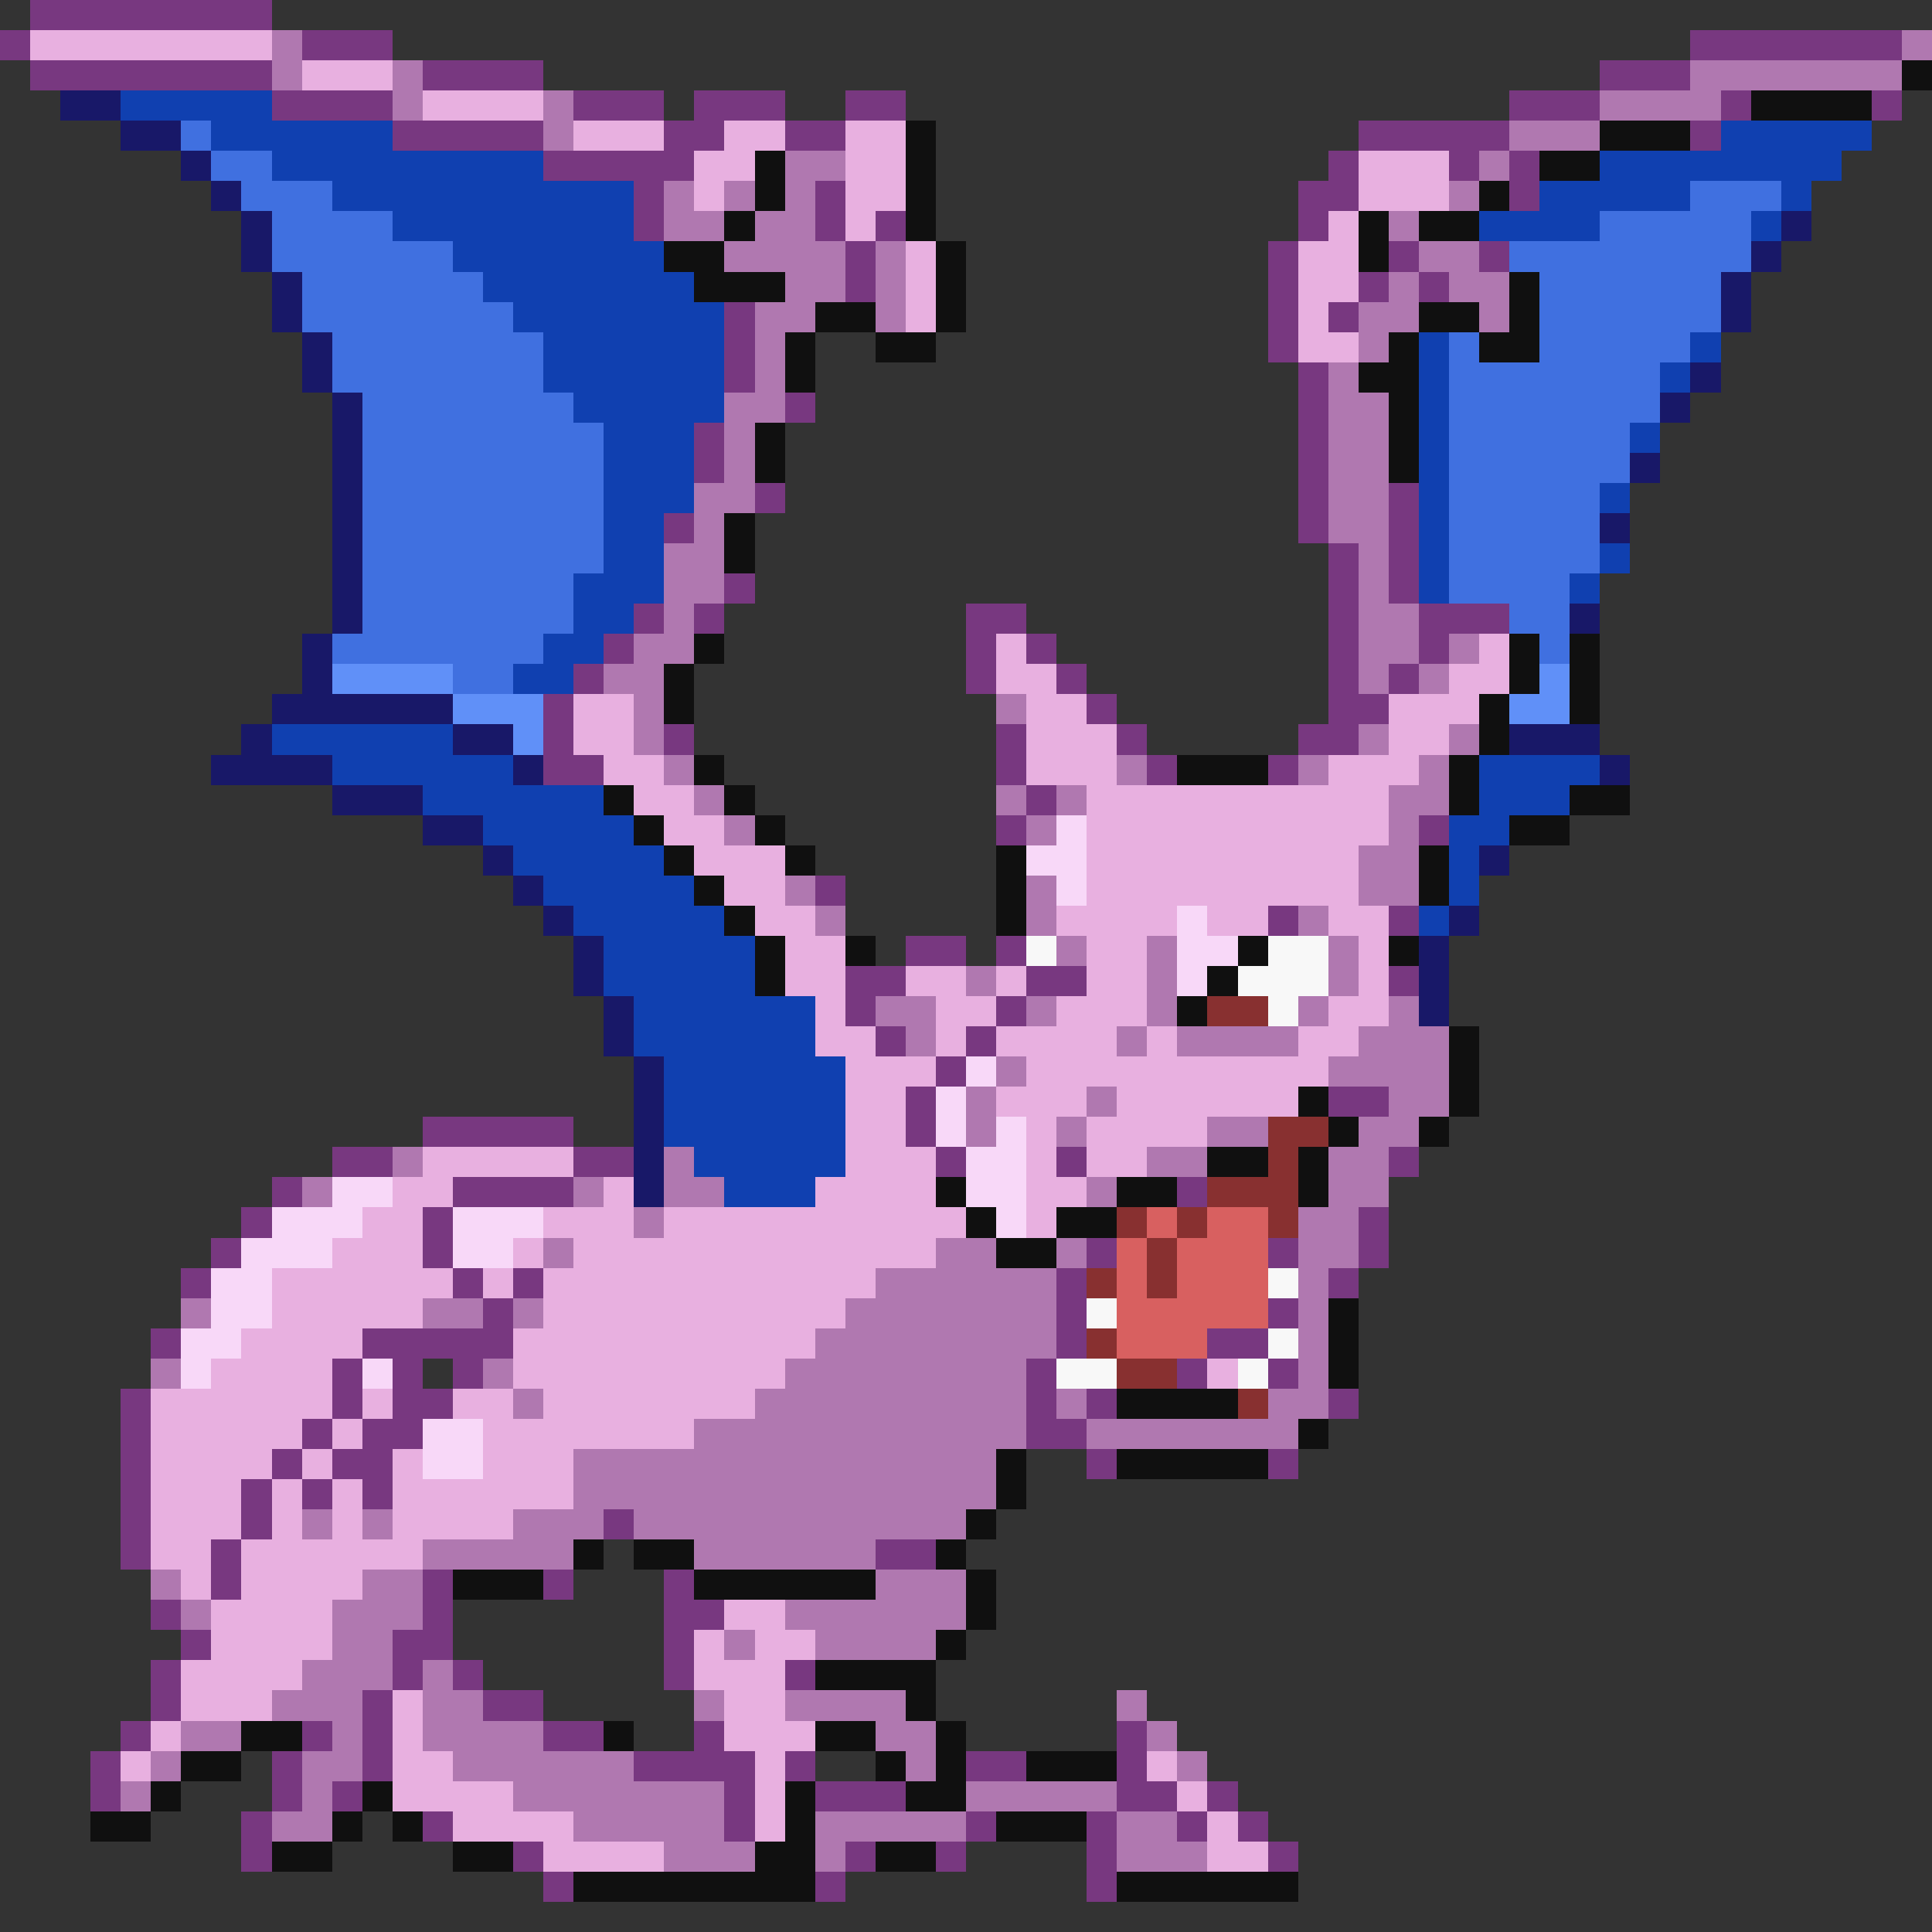 <svg xmlns="http://www.w3.org/2000/svg" viewBox="0 -0.5 64 64" shape-rendering="crispEdges">
<rect x="0" y="-0.5" width="64" height="64" fill="#333333" stroke="none"/>
<path stroke="#783880" d="M1 0h8M0 1h1M10 1h3M56 1h7M1 2h8M14 2h4M53 2h3M9 3h4M19 3h3M23 3h3M28 3h2M50 3h3M57 3h1M62 3h1M13 4h5M22 4h2M26 4h2M45 4h5M56 4h1M18 5h5M44 5h1M48 5h1M50 5h1M21 6h1M27 6h1M43 6h2M50 6h1M21 7h1M27 7h1M29 7h1M43 7h1M28 8h1M42 8h1M46 8h1M49 8h1M28 9h1M42 9h1M45 9h1M47 9h1M24 10h1M42 10h1M44 10h1M24 11h1M42 11h1M24 12h1M43 12h1M26 13h1M43 13h1M23 14h1M43 14h1M23 15h1M43 15h1M25 16h1M43 16h1M46 16h1M22 17h1M43 17h1M46 17h1M44 18h1M46 18h1M24 19h1M44 19h1M46 19h1M21 20h1M23 20h1M32 20h2M44 20h1M47 20h3M20 21h1M32 21h1M34 21h1M44 21h1M47 21h1M19 22h1M32 22h1M35 22h1M44 22h1M46 22h1M18 23h1M36 23h1M44 23h2M18 24h1M22 24h1M33 24h1M37 24h1M43 24h2M18 25h2M33 25h1M38 25h1M42 25h1M34 26h1M33 27h1M47 27h1M27 29h1M42 30h1M46 30h1M30 31h2M33 31h1M28 32h2M34 32h2M46 32h1M28 33h1M33 33h1M29 34h1M32 34h1M31 35h1M30 36h1M44 36h2M14 37h5M30 37h1M11 38h2M19 38h2M31 38h1M35 38h1M46 38h1M9 39h1M15 39h4M39 39h1M8 40h1M14 40h1M45 40h1M7 41h1M14 41h1M36 41h1M42 41h1M45 41h1M6 42h1M15 42h1M17 42h1M35 42h1M44 42h1M16 43h1M35 43h1M42 43h1M5 44h1M12 44h5M35 44h1M40 44h2M11 45h1M13 45h1M15 45h1M34 45h1M39 45h1M42 45h1M4 46h1M11 46h1M13 46h2M34 46h1M36 46h1M44 46h1M4 47h1M10 47h1M12 47h2M34 47h2M4 48h1M9 48h1M11 48h2M36 48h1M42 48h1M4 49h1M8 49h1M10 49h1M12 49h1M4 50h1M8 50h1M20 50h1M4 51h1M7 51h1M29 51h2M7 52h1M14 52h1M18 52h1M22 52h1M5 53h1M14 53h1M22 53h2M6 54h1M13 54h2M22 54h1M5 55h1M13 55h1M15 55h1M22 55h1M26 55h1M5 56h1M12 56h1M16 56h2M4 57h1M10 57h1M12 57h1M18 57h2M23 57h1M37 57h1M3 58h1M9 58h1M12 58h1M21 58h4M26 58h1M32 58h2M37 58h1M3 59h1M9 59h1M11 59h1M24 59h1M27 59h3M37 59h2M40 59h1M8 60h1M14 60h1M24 60h1M32 60h1M36 60h1M39 60h1M41 60h1M8 61h1M17 61h1M28 61h1M31 61h1M36 61h1M42 61h1M18 62h1M27 62h1M36 62h1" />
<path stroke="#e8b0e0" d="M1 1h8M10 2h3M14 3h4M19 4h3M24 4h2M28 4h2M23 5h2M28 5h2M45 5h3M23 6h1M28 6h2M45 6h3M28 7h1M44 7h1M30 8h1M43 8h2M30 9h1M43 9h2M30 10h1M43 10h1M43 11h2M33 21h1M49 21h1M33 22h2M48 22h2M19 23h2M34 23h2M46 23h3M19 24h2M34 24h3M46 24h2M20 25h2M34 25h3M44 25h3M21 26h2M36 26h10M22 27h2M36 27h10M23 28h3M36 28h9M24 29h2M36 29h9M25 30h2M35 30h4M40 30h2M44 30h2M26 31h2M36 31h2M45 31h1M26 32h2M30 32h2M33 32h1M36 32h2M45 32h1M27 33h1M31 33h2M35 33h3M44 33h2M27 34h2M31 34h1M33 34h4M38 34h1M43 34h2M28 35h3M34 35h10M28 36h2M33 36h3M37 36h6M28 37h2M34 37h1M36 37h4M14 38h5M28 38h3M34 38h1M36 38h2M13 39h2M20 39h1M27 39h4M34 39h2M12 40h2M18 40h3M22 40h10M34 40h1M11 41h3M17 41h1M19 41h12M9 42h6M16 42h1M18 42h11M9 43h5M18 43h10M8 44h4M17 44h10M7 45h4M17 45h9M40 45h1M5 46h6M12 46h1M15 46h2M18 46h7M5 47h5M11 47h1M16 47h7M5 48h4M10 48h1M13 48h1M16 48h3M5 49h3M9 49h1M11 49h1M13 49h6M5 50h3M9 50h1M11 50h1M13 50h4M5 51h2M8 51h6M6 52h1M8 52h4M7 53h4M24 53h2M7 54h4M23 54h1M25 54h2M6 55h4M23 55h3M6 56h3M13 56h1M24 56h2M5 57h1M13 57h1M24 57h3M4 58h1M13 58h2M25 58h1M38 58h1M13 59h4M25 59h1M39 59h1M15 60h4M25 60h1M40 60h1M18 61h4M40 61h2" />
<path stroke="#b078b0" d="M9 1h1M63 1h1M9 2h1M13 2h1M56 2h7M13 3h1M18 3h1M53 3h4M18 4h1M50 4h3M26 5h2M49 5h1M22 6h1M24 6h1M26 6h1M48 6h1M22 7h2M25 7h2M46 7h1M24 8h4M29 8h1M47 8h2M26 9h2M29 9h1M46 9h1M48 9h2M25 10h2M29 10h1M45 10h2M49 10h1M25 11h1M45 11h1M25 12h1M44 12h1M24 13h2M44 13h2M24 14h1M44 14h2M24 15h1M44 15h2M23 16h2M44 16h2M23 17h1M44 17h2M22 18h2M45 18h1M22 19h2M45 19h1M22 20h1M45 20h2M21 21h2M45 21h2M48 21h1M20 22h2M45 22h1M47 22h1M21 23h1M33 23h1M21 24h1M45 24h1M48 24h1M22 25h1M37 25h1M43 25h1M47 25h1M23 26h1M33 26h1M35 26h1M46 26h2M24 27h1M34 27h1M46 27h1M45 28h2M26 29h1M34 29h1M45 29h2M27 30h1M34 30h1M43 30h1M35 31h1M38 31h1M44 31h1M32 32h1M38 32h1M44 32h1M29 33h2M34 33h1M38 33h1M43 33h1M46 33h1M30 34h1M37 34h1M39 34h4M45 34h3M33 35h1M44 35h4M32 36h1M36 36h1M46 36h2M32 37h1M35 37h1M40 37h2M45 37h2M13 38h1M22 38h1M38 38h2M44 38h2M10 39h1M19 39h1M22 39h2M36 39h1M44 39h2M21 40h1M43 40h2M18 41h1M31 41h2M35 41h1M43 41h2M29 42h6M43 42h1M6 43h1M14 43h2M17 43h1M28 43h7M43 43h1M27 44h8M43 44h1M5 45h1M16 45h1M26 45h8M43 45h1M17 46h1M25 46h9M35 46h1M42 46h2M23 47h11M36 47h7M19 48h14M19 49h14M10 50h1M12 50h1M17 50h3M21 50h11M14 51h5M23 51h6M5 52h1M12 52h2M29 52h3M6 53h1M11 53h3M26 53h6M11 54h2M24 54h1M27 54h4M10 55h3M14 55h1M9 56h3M14 56h2M23 56h1M26 56h4M37 56h1M6 57h2M11 57h1M14 57h4M29 57h2M38 57h1M5 58h1M10 58h2M15 58h6M30 58h1M39 58h1M4 59h1M10 59h1M17 59h7M32 59h5M9 60h2M19 60h5M27 60h5M37 60h2M22 61h3M27 61h1M37 61h3" />
<path stroke="#101010" d="M63 2h1M58 3h4M30 4h1M53 4h3M25 5h1M30 5h1M51 5h2M25 6h1M30 6h1M49 6h1M24 7h1M30 7h1M45 7h1M47 7h2M22 8h2M31 8h1M45 8h1M23 9h3M31 9h1M50 9h1M27 10h2M31 10h1M47 10h2M50 10h1M26 11h1M29 11h2M46 11h1M49 11h2M26 12h1M45 12h2M46 13h1M25 14h1M46 14h1M25 15h1M46 15h1M24 17h1M24 18h1M23 21h1M50 21h1M52 21h1M22 22h1M50 22h1M52 22h1M22 23h1M49 23h1M52 23h1M49 24h1M23 25h1M39 25h3M48 25h1M20 26h1M24 26h1M48 26h1M52 26h2M21 27h1M25 27h1M50 27h2M22 28h1M26 28h1M33 28h1M47 28h1M23 29h1M33 29h1M47 29h1M24 30h1M33 30h1M25 31h1M28 31h1M41 31h1M46 31h1M25 32h1M40 32h1M39 33h1M48 34h1M48 35h1M43 36h1M48 36h1M44 37h1M47 37h1M40 38h2M43 38h1M31 39h1M37 39h2M43 39h1M32 40h1M35 40h2M33 41h2M44 43h1M44 44h1M44 45h1M37 46h4M43 47h1M33 48h1M37 48h5M33 49h1M32 50h1M19 51h1M21 51h2M31 51h1M15 52h3M23 52h6M32 52h1M32 53h1M31 54h1M27 55h4M30 56h1M8 57h2M20 57h1M27 57h2M31 57h1M6 58h2M29 58h1M31 58h1M34 58h3M5 59h1M12 59h1M26 59h1M30 59h2M3 60h2M11 60h1M13 60h1M26 60h1M33 60h3M9 61h2M15 61h2M25 61h2M29 61h2M19 62h8M37 62h6" />
<path stroke="#181868" d="M2 3h2M4 4h2M6 5h1M7 6h1M8 7h1M59 7h1M8 8h1M58 8h1M9 9h1M57 9h1M9 10h1M57 10h1M10 11h1M10 12h1M56 12h1M11 13h1M55 13h1M11 14h1M11 15h1M54 15h1M11 16h1M11 17h1M53 17h1M11 18h1M11 19h1M11 20h1M52 20h1M10 21h1M10 22h1M9 23h6M8 24h1M15 24h2M50 24h3M7 25h4M17 25h1M53 25h1M11 26h3M14 27h2M16 28h1M49 28h1M17 29h1M18 30h1M48 30h1M19 31h1M47 31h1M19 32h1M47 32h1M20 33h1M47 33h1M20 34h1M21 35h1M21 36h1M21 37h1M21 38h1M21 39h1" />
<path stroke="#1040b0" d="M4 3h5M7 4h6M57 4h5M9 5h9M53 5h8M11 6h10M51 6h5M59 6h1M13 7h8M49 7h4M58 7h1M15 8h7M16 9h7M17 10h7M18 11h6M47 11h1M56 11h1M18 12h6M47 12h1M55 12h1M19 13h5M47 13h1M20 14h3M47 14h1M54 14h1M20 15h3M47 15h1M20 16h3M47 16h1M53 16h1M20 17h2M47 17h1M20 18h2M47 18h1M53 18h1M19 19h3M47 19h1M52 19h1M19 20h2M18 21h2M17 22h2M9 24h6M11 25h6M49 25h4M14 26h6M49 26h3M16 27h5M48 27h2M17 28h5M48 28h1M18 29h5M48 29h1M19 30h5M47 30h1M20 31h5M20 32h5M21 33h6M21 34h6M22 35h6M22 36h6M22 37h6M23 38h5M24 39h3" />
<path stroke="#4070e0" d="M6 4h1M7 5h2M8 6h3M56 6h3M9 7h4M53 7h5M9 8h6M50 8h8M10 9h6M51 9h6M10 10h7M51 10h6M11 11h7M48 11h1M51 11h5M11 12h7M48 12h7M12 13h7M48 13h7M12 14h8M48 14h6M12 15h8M48 15h6M12 16h8M48 16h5M12 17h8M48 17h5M12 18h8M48 18h5M12 19h7M48 19h4M12 20h7M50 20h2M11 21h7M51 21h1M15 22h2" />
<path stroke="#6090f8" d="M11 22h4M51 22h1M15 23h3M50 23h2M17 24h1" />
<path stroke="#f8d8f8" d="M35 27h1M34 28h2M35 29h1M39 30h1M39 31h2M39 32h1M32 35h1M31 36h1M31 37h1M33 37h1M32 38h2M11 39h2M32 39h2M9 40h3M15 40h3M33 40h1M8 41h3M15 41h2M7 42h2M7 43h2M6 44h2M6 45h1M12 45h1M14 47h2M14 48h2" />
<path stroke="#f8f8f8" d="M34 31h1M42 31h2M41 32h3M42 33h1M42 42h1M36 43h1M42 44h1M35 45h2M41 45h1" />
<path stroke="#883030" d="M40 33h2M42 37h2M42 38h1M40 39h3M37 40h1M39 40h1M42 40h1M38 41h1M36 42h1M38 42h1M36 44h1M37 45h2M41 46h1" />
<path stroke="#d86060" d="M38 40h1M40 40h2M37 41h1M39 41h3M37 42h1M39 42h3M37 43h5M37 44h3" />
</svg>